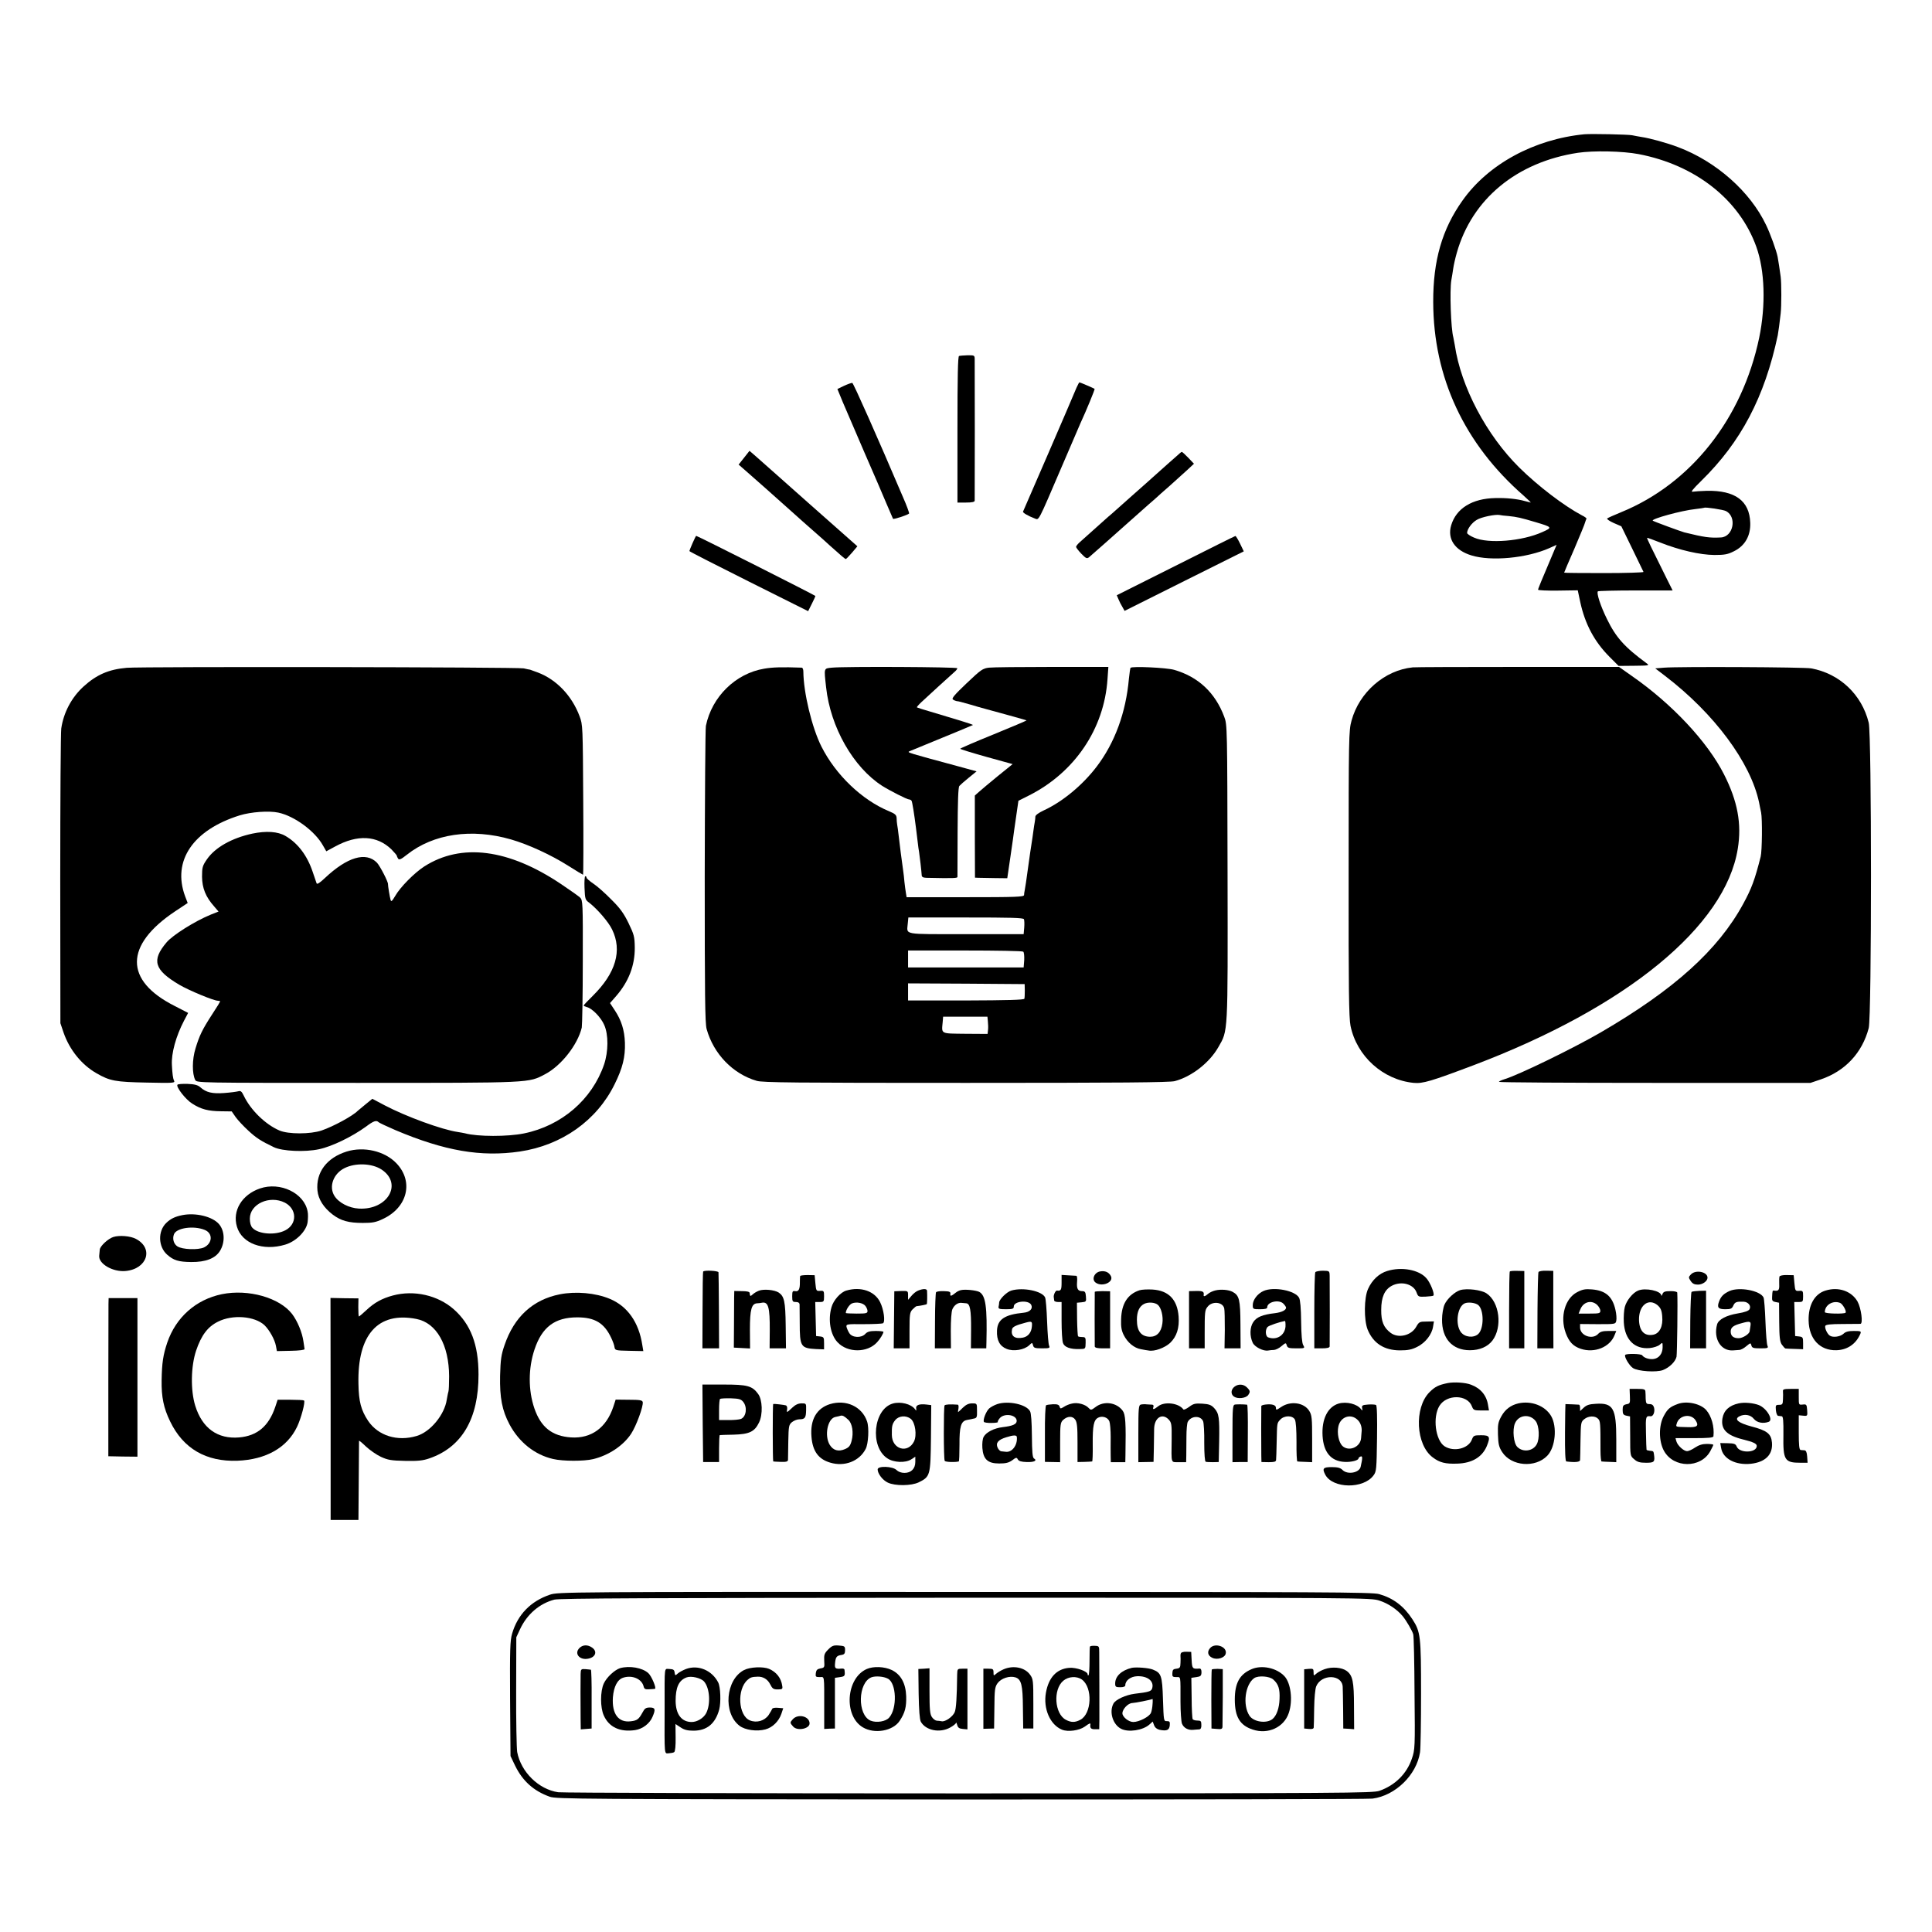 <?xml version="1.0" standalone="no"?>
<!DOCTYPE svg PUBLIC "-//W3C//DTD SVG 20010904//EN"
 "http://www.w3.org/TR/2001/REC-SVG-20010904/DTD/svg10.dtd">
<svg version="1.0" xmlns="http://www.w3.org/2000/svg"
 width="1334pt" height="1334pt" viewBox="0 0 1334 1334"
 preserveAspectRatio="xMidYMid meet">
<g transform="translate(0,1334) scale(0.1,-0.1)"
fill="#000000" stroke="none">
<path d="M10940 12413 c-347 -34 -664 -206 -842 -458 -141 -198 -203 -415
-202 -700 1 -521 215 -980 624 -1337 30 -27 52 -48 49 -48 -2 0 -20 5 -39 10
-53 15 -127 23 -205 21 -160 -3 -270 -71 -305 -188 -28 -94 25 -173 140 -208
136 -42 381 -19 537 50 l51 23 -30 -71 c-76 -179 -98 -232 -98 -239 0 -4 62
-7 137 -6 l137 2 17 -80 c33 -153 98 -275 203 -380 l62 -62 108 1 c100 1 107
2 87 16 -154 113 -213 179 -275 306 -45 91 -74 181 -63 192 4 3 121 6 261 6
l255 0 -38 76 c-113 227 -141 285 -138 287 1 2 42 -13 90 -32 134 -53 275 -85
374 -86 71 0 93 4 136 26 75 37 115 106 112 196 -5 152 -104 225 -301 221 -40
-1 -82 -4 -95 -6 -18 -4 -3 15 57 74 274 268 438 578 529 1006 4 22 13 86 20
150 6 51 6 209 0 255 -5 38 -17 117 -21 137 -8 41 -50 158 -79 218 -110 232
-345 440 -608 539 -76 29 -196 62 -252 70 -23 4 -52 9 -65 12 -30 6 -281 11
-330 7z m374 -137 c392 -75 696 -314 813 -640 59 -164 66 -404 20 -627 -117
-560 -471 -1008 -952 -1205 -49 -20 -94 -40 -98 -44 -4 -4 16 -18 45 -31 l53
-23 75 -154 c41 -84 76 -157 78 -161 1 -4 -121 -8 -273 -8 -151 0 -275 1 -275
3 0 2 32 77 71 166 38 90 72 171 74 182 3 10 7 21 9 24 3 3 -11 14 -32 24
-124 66 -301 201 -431 329 -227 224 -404 559 -446 846 -4 21 -8 45 -10 53 -17
60 -26 324 -14 395 4 22 10 58 13 80 3 22 14 72 25 110 105 371 414 626 836
690 107 16 309 12 419 -9z m604 -2465 c77 -41 50 -178 -36 -182 -78 -4 -113 1
-252 35 -25 7 -214 76 -218 81 -12 12 199 70 294 80 33 4 60 8 61 9 7 6 132
-13 151 -23z m-1503 -34 c60 -6 86 -12 190 -43 114 -34 116 -36 44 -68 -139
-63 -373 -82 -471 -38 -27 11 -48 26 -48 32 0 26 32 70 66 90 31 20 130 40
159 34 6 -2 33 -5 60 -7z"/>
<path d="M6622 10882 c-8 -2 -11 -136 -11 -508 l0 -504 59 0 c41 0 60 4 60 13
1 20 1 940 0 973 0 31 -1 31 -48 31 -27 -1 -54 -3 -60 -5z"/>
<path d="M5828 10676 l-46 -22 37 -90 c21 -49 88 -206 150 -349 63 -143 131
-303 153 -355 22 -52 42 -98 44 -102 4 -6 101 26 111 36 3 2 -17 57 -41 111
-179 420 -343 789 -351 791 -6 1 -31 -8 -57 -20z"/>
<path d="M7433 10663 c-32 -79 -365 -847 -369 -855 -5 -7 33 -30 81 -48 30
-11 19 -32 185 355 61 143 119 278 129 300 43 93 102 237 99 240 -5 4 -100 45
-105 45 -2 0 -11 -17 -20 -37z"/>
<path d="M5138 10180 l-38 -48 38 -33 c70 -61 211 -186 347 -308 22 -20 78
-70 125 -111 47 -41 101 -89 120 -107 73 -66 105 -93 110 -93 3 0 22 20 43 44
l37 44 -338 299 c-185 165 -353 313 -372 330 l-35 30 -37 -47z"/>
<path d="M8120 10187 c-20 -17 -71 -63 -115 -102 -43 -38 -86 -77 -95 -85 -9
-8 -52 -46 -96 -85 -43 -38 -92 -82 -109 -97 -16 -15 -41 -36 -54 -47 -24 -21
-157 -140 -198 -177 -13 -12 -23 -25 -23 -30 0 -5 16 -26 36 -47 31 -32 38
-36 53 -25 17 14 155 136 286 253 44 39 100 89 125 111 25 21 50 44 56 49 6 6
46 42 90 80 43 39 99 89 124 112 l44 41 -39 41 c-22 23 -42 41 -45 41 -3 0
-21 -15 -40 -33z"/>
<path d="M4782 9590 c-12 -28 -22 -52 -22 -55 0 -3 184 -97 410 -210 l410
-205 25 50 c14 27 25 52 25 55 0 4 -814 415 -823 415 -2 0 -13 -23 -25 -50z"/>
<path d="M8118 9434 l-407 -204 12 -28 c6 -15 18 -39 27 -53 l15 -27 412 206
411 205 -26 54 c-14 29 -29 53 -32 52 -3 0 -188 -92 -412 -205z"/>
<path d="M875 8729 c-124 -11 -208 -47 -299 -130 -82 -75 -137 -179 -153 -289
-4 -25 -7 -493 -7 -1040 l1 -995 22 -65 c41 -118 124 -222 228 -281 92 -53
131 -60 346 -64 185 -4 197 -3 189 13 -8 15 -12 49 -15 107 -5 82 28 200 83
306 l29 55 -93 48 c-349 176 -347 420 4 654 l86 57 -18 47 c-90 244 54 457
377 558 78 24 202 33 267 19 112 -24 253 -128 308 -227 l23 -40 61 33 c154 84
289 77 389 -20 20 -21 37 -40 37 -44 0 -3 4 -12 9 -20 7 -10 20 -5 60 27 184
146 448 184 719 106 121 -35 277 -107 394 -181 55 -35 102 -63 104 -63 2 0 3
233 1 518 -3 506 -3 518 -25 576 -53 142 -159 253 -287 302 -27 10 -52 19 -55
20 -3 0 -23 4 -44 9 -46 9 -2625 13 -2741 4z"/>
<path d="M5277 8723 c-198 -33 -362 -194 -403 -395 -4 -18 -7 -485 -8 -1038 0
-825 2 -1014 13 -1055 48 -172 181 -310 346 -358 43 -12 250 -14 1445 -14
1071 0 1405 3 1441 12 117 31 240 127 301 234 68 119 66 75 64 1206 -2 1007
-2 1021 -23 1076 -62 166 -179 276 -346 324 -52 15 -289 26 -301 14 -2 -2 -7
-35 -11 -74 -21 -237 -98 -445 -224 -610 -97 -127 -236 -242 -365 -301 -34
-16 -56 -32 -57 -42 0 -9 -2 -26 -4 -37 -2 -11 -7 -40 -10 -65 -3 -25 -8 -56
-10 -70 -4 -21 -14 -91 -41 -285 -4 -22 -8 -47 -9 -55 -2 -8 -4 -22 -4 -30 -1
-13 -53 -15 -406 -15 l-405 0 -5 30 c-3 16 -7 50 -10 75 -2 25 -6 61 -9 80 -9
62 -25 186 -31 241 -3 30 -8 63 -10 74 -2 11 -4 32 -4 46 -1 22 -10 30 -53 48
-186 77 -367 250 -466 446 -66 131 -124 373 -125 518 0 15 -5 27 -11 27 -136
5 -202 3 -259 -7z m1793 -1730 c3 -7 4 -33 2 -58 l-4 -45 -398 0 c-446 0 -408
-7 -402 74 l4 41 396 0 c309 0 398 -2 402 -12z m-5 -224 c6 -4 8 -30 7 -58
l-4 -51 -399 0 -399 0 0 58 0 59 393 0 c215 0 397 -3 402 -8z m11 -269 c0 -25
-1 -50 -3 -56 -3 -8 -119 -11 -404 -12 l-399 0 0 59 0 59 403 -2 402 -3 1 -45z
m-255 -212 c2 -18 3 -45 1 -60 l-3 -27 -154 1 c-173 2 -164 -3 -156 81 l3 37
153 0 153 0 3 -32z"/>
<path d="M5745 8730 c-58 -6 -56 1 -41 -135 30 -277 188 -553 387 -681 56 -35
172 -94 186 -94 6 0 14 -4 17 -9 5 -8 18 -88 31 -191 2 -19 7 -60 11 -90 3
-30 8 -63 10 -73 4 -24 17 -137 18 -159 0 -13 9 -18 31 -19 187 -4 215 -3 216
6 0 6 1 146 1 312 1 207 4 307 12 316 6 7 35 33 65 57 l54 44 -124 34 c-202
54 -261 71 -309 85 -44 14 -44 15 -20 24 327 134 425 175 428 177 1 2 -44 17
-100 34 -57 17 -143 43 -193 58 -49 14 -92 28 -94 30 -2 2 12 18 31 36 40 38
202 185 229 209 11 9 19 20 19 25 0 9 -776 13 -865 4z"/>
<path d="M6829 8730 c-43 -5 -55 -13 -155 -108 -85 -81 -105 -105 -94 -112 8
-6 20 -10 25 -11 14 -1 32 -6 95 -24 30 -9 78 -23 105 -30 137 -37 280 -77
283 -79 1 -2 -101 -45 -228 -97 -126 -51 -230 -96 -230 -99 0 -3 81 -28 181
-56 l181 -50 -104 -84 c-57 -47 -115 -95 -130 -109 l-27 -24 0 -283 1 -284 24
-1 c13 0 63 -1 112 -2 l87 -1 22 150 c12 82 24 165 26 184 3 19 10 72 17 118
l12 83 72 36 c316 159 520 460 543 803 l6 85 -389 0 c-214 0 -410 -2 -435 -5z"/>
<path d="M9755 8732 c-194 -19 -370 -172 -423 -368 -19 -68 -20 -111 -20
-1055 -1 -804 2 -996 13 -1052 43 -210 224 -373 436 -394 63 -6 120 11 414
122 1056 400 1738 959 1824 1495 28 171 -1 328 -95 513 -114 225 -359 487
-637 680 l-88 62 -697 0 c-383 0 -710 -1 -727 -3z"/>
<path d="M11492 8730 l-63 -5 68 -52 c339 -259 591 -598 649 -874 2 -13 9 -44
14 -69 9 -44 7 -266 -3 -305 -41 -162 -63 -220 -120 -325 -174 -320 -478 -594
-987 -890 -192 -111 -564 -292 -660 -321 -22 -7 -40 -15 -40 -19 0 -4 484 -7
1076 -7 l1075 0 71 24 c168 57 286 183 331 354 21 80 21 2026 0 2109 -48 195
-201 339 -397 375 -44 9 -918 13 -1014 5z"/>
<path d="M1742 7584 c-143 -31 -257 -96 -313 -177 -31 -45 -34 -56 -34 -121 1
-78 25 -139 84 -205 l30 -35 -53 -21 c-110 -45 -263 -141 -306 -192 -105 -124
-85 -190 87 -292 68 -40 239 -111 268 -111 8 0 15 -2 15 -5 0 -2 -24 -42 -54
-87 -70 -108 -89 -148 -116 -237 -24 -77 -24 -175 -2 -218 11 -20 16 -20 1119
-20 1215 0 1180 -1 1297 60 112 59 225 204 253 322 3 17 7 221 7 454 1 412 0
425 -19 444 -11 10 -69 51 -130 92 -363 244 -690 286 -946 122 -68 -44 -166
-143 -200 -203 -22 -37 -28 -42 -32 -28 -6 21 -19 101 -18 109 2 15 -54 124
-76 148 -76 78 -205 40 -360 -106 -36 -34 -54 -45 -57 -36 -3 8 -15 43 -27 79
-38 113 -102 198 -188 248 -53 31 -133 36 -229 16z"/>
<path d="M4036 7209 c3 -75 5 -82 31 -101 56 -43 134 -133 159 -185 72 -146
26 -302 -133 -459 -35 -34 -63 -64 -63 -67 0 -3 11 -7 23 -11 36 -9 96 -70
119 -123 30 -67 29 -184 -1 -273 -83 -242 -293 -423 -553 -476 -112 -23 -321
-23 -408 1 -8 2 -31 6 -50 9 -109 16 -355 106 -502 183 l-87 46 -48 -39 c-26
-21 -50 -41 -53 -44 -34 -35 -166 -107 -250 -136 -78 -26 -229 -26 -290 0 -98
42 -200 142 -247 241 -14 29 -21 35 -38 30 -11 -3 -55 -9 -97 -12 -83 -6 -125
4 -165 40 -17 15 -39 21 -88 23 -36 1 -67 -1 -70 -6 -10 -16 57 -102 102 -130
61 -39 109 -52 200 -53 l73 -1 27 -39 c15 -21 55 -64 89 -95 53 -49 85 -70
175 -113 58 -28 216 -35 312 -14 90 19 229 87 324 156 53 40 72 46 88 30 6 -5
57 -29 115 -54 340 -144 591 -187 859 -148 290 43 532 214 655 465 55 111 74
187 71 286 -3 88 -25 156 -70 224 l-33 50 42 48 c87 100 130 212 129 335 -1
76 -5 90 -43 169 -33 68 -59 104 -119 163 -42 43 -97 92 -123 109 -27 18 -48
37 -48 42 0 6 -4 10 -9 10 -4 0 -7 -36 -5 -81z"/>
<path d="M2394 5389 c-138 -43 -214 -144 -202 -270 6 -60 43 -118 106 -166 56
-42 109 -57 207 -57 66 0 90 4 138 27 171 79 215 259 94 385 -80 84 -224 118
-343 81z m240 -124 c149 -98 43 -281 -156 -270 -69 4 -139 40 -169 88 -40 64
-7 154 71 192 75 37 188 33 254 -10z"/>
<path d="M1795 5134 c-125 -43 -192 -154 -159 -264 34 -116 180 -170 333 -124
75 22 146 93 155 155 3 24 4 58 0 74 -23 127 -189 207 -329 159z m172 -98 c84
-44 86 -148 3 -191 -69 -36 -187 -27 -227 17 -12 13 -18 36 -18 63 0 102 136
164 242 111z"/>
<path d="M1260 4950 c-51 -10 -82 -25 -112 -54 -59 -57 -56 -164 6 -219 45
-40 80 -50 166 -51 100 -1 167 25 199 77 36 59 33 138 -7 185 -45 52 -160 80
-252 62z m153 -102 c58 -23 55 -92 -4 -121 -41 -19 -150 -15 -184 7 -25 16
-36 52 -24 83 16 45 136 62 212 31z"/>
<path d="M783 4799 c-36 -11 -92 -63 -94 -87 -1 -9 -3 -28 -4 -42 -6 -56 94
-114 182 -106 150 14 196 157 71 222 -38 20 -113 26 -155 13z"/>
<path d="M9578 4564 c-56 -17 -104 -62 -132 -124 -28 -61 -29 -214 -3 -280 39
-95 113 -143 222 -144 56 0 82 5 120 24 57 28 102 86 110 140 l6 36 -51 -1
c-48 0 -52 -2 -72 -37 -34 -60 -123 -81 -176 -41 -48 36 -66 79 -65 159 0 87
23 139 73 166 66 35 150 12 171 -46 11 -30 13 -31 62 -29 27 2 52 4 54 7 11
10 -21 90 -48 120 -51 59 -172 81 -271 50z"/>
<path d="M4855 4560 c-2 -3 -4 -124 -4 -268 l-1 -262 58 0 57 0 -1 258 c-1
141 -2 262 -3 267 -1 11 -99 16 -106 5z"/>
<path d="M7595 4561 c-40 -8 -59 -56 -30 -77 45 -33 128 3 105 46 -15 27 -40
37 -75 31z"/>
<path d="M9082 4556 c-4 -6 -7 -127 -7 -268 l0 -258 52 0 c35 0 53 4 54 13 1
14 1 436 0 487 -1 35 -1 35 -47 36 -25 0 -48 -5 -52 -10z"/>
<path d="M10425 4561 c-3 -2 -5 -123 -5 -268 l0 -263 53 0 52 0 0 267 0 267
-48 1 c-26 1 -50 -1 -52 -4z"/>
<path d="M10623 4557 c-3 -5 -6 -126 -7 -268 l-1 -259 55 0 56 0 -1 267 0 268
-48 1 c-26 1 -50 -3 -54 -9z"/>
<path d="M11675 4540 c-17 -18 -17 -21 -1 -45 12 -18 25 -25 50 -25 32 0 66
24 66 48 0 41 -83 57 -115 22z"/>
<path d="M5525 4530 c-1 -3 -2 -21 -2 -40 1 -51 -8 -70 -33 -65 -17 3 -20 -1
-20 -36 0 -35 3 -39 25 -39 17 0 25 -6 26 -17 0 -10 1 -67 1 -127 0 -165 7
-175 113 -181 l55 -2 0 43 c0 39 -2 43 -27 46 l-28 3 -3 118 -3 117 31 0 c28
0 30 2 30 40 0 36 -2 39 -27 37 -27 -2 -28 0 -33 53 l-5 55 -48 1 c-27 0 -50
-3 -52 -6z"/>
<path d="M7330 4483 c0 -50 -5 -58 -32 -54 -10 1 -25 -31 -22 -46 1 -7 2 -17
3 -23 0 -5 12 -10 26 -10 l25 0 0 -129 c0 -71 4 -141 10 -155 10 -28 51 -43
115 -41 40 1 40 1 41 42 1 36 -1 41 -23 41 -13 0 -26 2 -29 5 -3 3 -6 56 -7
119 l-1 113 32 3 c32 3 33 5 30 40 -2 31 -7 37 -26 37 -30 0 -39 17 -35 65 2
22 0 40 -5 41 -4 0 -28 2 -54 3 l-48 3 0 -54z"/>
<path d="M12287 4526 c-2 -6 -3 -30 -2 -53 2 -42 -5 -49 -37 -44 -9 1 -10 -2
-12 -44 -2 -25 3 -31 23 -35 l25 -5 1 -131 c1 -106 4 -137 18 -158 10 -14 21
-26 25 -27 4 -1 33 -2 65 -3 l57 -2 0 42 c0 39 -2 43 -27 46 l-28 3 -3 118 -3
117 31 0 c28 0 30 2 30 40 0 36 -2 39 -27 37 -27 -2 -28 0 -33 53 l-5 55 -47
1 c-27 1 -49 -4 -51 -10z"/>
<path d="M5240 4428 c-13 -5 -33 -16 -42 -25 -18 -16 -19 -15 -22 10 -1 8 -19
12 -53 12 l-53 1 -1 -46 c0 -25 -1 -112 -1 -195 l-1 -150 56 -3 56 -3 -1 131
c0 138 11 179 50 181 9 0 24 2 33 4 44 8 55 -31 54 -192 l-1 -123 57 0 56 0
-2 158 c-2 166 -10 201 -48 227 -29 19 -103 26 -137 13z"/>
<path d="M5844 4429 c-40 -11 -90 -67 -103 -116 -25 -88 -7 -189 42 -241 69
-74 206 -74 273 0 21 22 44 61 44 72 0 3 -24 6 -53 6 -41 0 -58 -5 -72 -20
-27 -30 -90 -27 -110 4 -9 13 -17 33 -20 44 -3 19 1 20 119 19 67 0 127 3 133
6 17 11 5 96 -20 146 -38 77 -134 109 -233 80z m132 -107 c7 -9 14 -25 14 -34
0 -16 -10 -18 -75 -18 -41 0 -75 2 -75 4 0 21 24 58 42 66 31 13 78 4 94 -18z"/>
<path d="M6340 4429 c-14 -5 -35 -22 -47 -37 l-23 -27 0 31 c0 31 -1 31 -47
30 l-48 -2 -2 -197 -2 -197 54 0 55 0 0 123 c0 110 2 126 20 145 12 12 24 22
28 23 29 3 67 11 71 14 3 4 4 58 2 93 -1 14 -26 15 -61 1z"/>
<path d="M6635 4432 c-11 -2 -27 -10 -35 -17 -31 -25 -41 -28 -38 -9 2 14 -5
18 -45 19 -26 1 -50 -2 -54 -8 -3 -6 -7 -95 -7 -199 l-1 -188 56 0 55 0 -1
121 c0 73 4 132 11 149 13 29 38 47 64 44 8 -1 22 -2 32 -3 26 -2 34 -47 33
-183 l-1 -128 53 0 53 0 1 38 c6 249 -5 328 -50 352 -22 11 -97 19 -126 12z"/>
<path d="M6983 4429 c-31 -9 -82 -59 -84 -82 0 -7 -2 -20 -4 -29 -3 -15 5 -18
51 -18 46 0 54 3 54 19 0 37 101 47 120 12 14 -27 -9 -51 -52 -55 -131 -13
-181 -46 -184 -124 -3 -66 19 -107 67 -126 47 -19 121 -7 155 25 21 20 21 20
27 0 4 -18 13 -21 62 -21 51 0 56 2 49 18 -5 9 -11 85 -14 167 -3 83 -9 158
-14 167 -21 44 -152 71 -233 47z m142 -247 c-3 -42 -26 -71 -62 -78 -57 -11
-85 11 -75 58 3 16 27 28 92 45 44 12 48 10 45 -25z"/>
<path d="M7868 4431 c-82 -27 -124 -92 -127 -200 -2 -53 3 -79 18 -109 26 -52
72 -90 119 -98 20 -4 44 -8 53 -9 40 -8 111 18 149 53 45 44 64 102 58 182 -9
117 -69 179 -180 186 -35 2 -75 0 -90 -5z m126 -100 c24 -20 39 -80 32 -129
-8 -60 -38 -92 -85 -92 -62 1 -91 39 -91 117 0 57 17 93 50 110 28 14 73 11
94 -6z"/>
<path d="M8392 4430 c-18 -4 -41 -15 -51 -24 -19 -17 -32 -21 -30 -8 4 23 -5
29 -51 28 l-50 -1 0 -197 0 -198 54 0 54 0 0 98 c0 154 1 166 20 189 31 41
105 34 115 -11 3 -11 4 -78 4 -149 l-2 -127 55 0 56 0 -1 164 c-1 173 -8 201
-54 226 -28 15 -81 19 -119 10z"/>
<path d="M8724 4426 c-41 -18 -74 -62 -74 -97 0 -28 2 -29 50 -29 36 0 50 4
50 14 0 37 81 55 111 25 10 -10 19 -23 19 -28 0 -17 -29 -32 -76 -38 -87 -10
-127 -27 -150 -61 -25 -36 -26 -98 -4 -144 14 -29 74 -59 106 -53 10 2 29 4
41 4 12 1 35 12 51 26 30 25 31 25 37 5 5 -17 15 -20 66 -20 59 0 60 0 47 23
-8 14 -13 70 -14 163 -1 88 -6 149 -14 163 -26 50 -175 79 -246 47z m152 -246
c-5 -61 -62 -96 -120 -74 -20 8 -21 57 -2 73 12 10 81 33 118 40 3 0 5 -17 4
-39z"/>
<path d="M10082 4432 c-38 -12 -91 -61 -108 -100 -9 -20 -17 -66 -17 -102 -2
-132 71 -213 192 -213 68 0 123 24 156 67 70 93 49 265 -40 325 -36 25 -137
37 -183 23z m125 -103 c40 -34 40 -162 0 -200 -32 -29 -93 -23 -120 13 -41 55
-24 177 27 199 25 10 73 4 93 -12z"/>
<path d="M10890 4418 c-84 -43 -120 -171 -79 -282 23 -62 51 -91 103 -109 96
-32 203 11 235 96 l11 27 -54 0 c-40 0 -57 -5 -71 -20 -39 -43 -125 -13 -125
44 l0 24 122 -1 c122 0 123 0 128 24 3 13 1 47 -6 76 -21 92 -68 132 -162 140
-46 4 -66 0 -102 -19z m138 -88 c12 -12 22 -30 22 -40 0 -18 -7 -20 -75 -20
l-75 0 11 27 c20 54 77 70 117 33z"/>
<path d="M11311 4429 c-37 -15 -80 -68 -92 -113 -6 -22 -9 -70 -7 -107 7 -120
75 -187 180 -177 27 3 57 13 68 23 20 18 20 17 20 -17 0 -45 -26 -78 -65 -82
-30 -3 -65 9 -76 26 -7 11 -107 13 -117 3 -10 -10 27 -74 53 -91 35 -23 163
-31 207 -14 46 18 86 58 94 92 4 23 9 387 5 443 -1 6 -22 11 -48 10 -36 0 -48
-4 -54 -20 -4 -11 -8 -15 -8 -10 -2 32 -110 55 -160 34z m135 -102 c20 -18 28
-35 31 -74 7 -70 -17 -120 -62 -129 -60 -11 -95 24 -98 100 -3 102 65 157 129
103z"/>
<path d="M11942 4426 c-41 -19 -59 -37 -72 -72 -16 -42 -6 -54 43 -54 37 0 46
4 55 25 11 25 23 29 72 27 32 -2 53 -29 40 -52 -6 -11 -32 -21 -82 -29 -78
-13 -133 -42 -142 -76 -27 -99 27 -186 112 -179 12 1 31 2 41 3 11 0 33 12 49
26 29 24 30 24 35 5 4 -17 14 -20 62 -20 51 0 56 2 49 18 -5 9 -11 85 -14 167
-3 83 -9 157 -13 166 -23 48 -167 75 -235 45z m144 -244 c-2 -15 -5 -30 -5
-34 -2 -19 -48 -48 -76 -48 -36 0 -55 15 -55 46 0 29 19 43 77 58 57 16 65 13
59 -22z"/>
<path d="M12605 4429 c-76 -23 -119 -100 -117 -207 3 -128 78 -208 192 -205
70 2 127 37 159 100 16 32 15 33 -39 33 -37 0 -57 -5 -72 -20 -22 -20 -73 -27
-94 -12 -17 11 -36 52 -31 67 4 9 35 13 119 13 62 0 118 1 124 1 19 2 5 108
-20 154 -41 72 -131 104 -221 76z m100 -85 c18 -7 47 -58 38 -68 -10 -10 -143
-7 -143 4 0 49 55 83 105 64z"/>
<path d="M7559 4420 c-1 -7 -1 -362 0 -377 1 -9 19 -13 54 -13 l52 0 0 197 0
197 -53 1 c-28 0 -52 -2 -53 -5z"/>
<path d="M11680 4420 c-4 -3 -8 -92 -9 -197 l-1 -193 55 0 55 0 0 199 0 199
-46 -1 c-25 -1 -49 -4 -54 -7z"/>
<path d="M1532 4404 c-179 -37 -317 -159 -377 -334 -29 -86 -37 -141 -39 -260
-2 -116 14 -193 59 -285 90 -187 248 -279 465 -271 197 8 342 90 411 234 28
58 59 175 48 182 -4 3 -47 5 -95 5 l-87 0 -17 -51 c-45 -132 -124 -198 -248
-209 -150 -13 -256 64 -304 219 -33 107 -30 272 6 380 36 106 80 165 151 200
100 51 253 39 321 -24 34 -33 71 -99 79 -142 l7 -37 96 2 c58 1 96 6 95 12 -1
6 -4 30 -8 54 -9 62 -41 139 -78 188 -87 113 -302 174 -485 137z"/>
<path d="M3865 4403 c-186 -37 -315 -156 -381 -350 -23 -66 -28 -99 -31 -213
-3 -151 14 -239 65 -335 67 -125 175 -210 301 -239 68 -16 213 -16 276 -1 108
26 208 93 262 174 36 54 86 191 81 220 -3 13 -20 16 -95 16 l-92 1 -16 -49
c-48 -145 -152 -221 -292 -212 -131 9 -208 70 -253 200 -43 125 -43 277 1 408
52 155 141 221 295 221 121 0 186 -39 234 -141 11 -23 22 -52 23 -65 4 -22 8
-23 101 -25 l98 -2 -7 42 c-24 157 -102 268 -225 319 -98 41 -234 53 -345 31z"/>
<path d="M2713 4395 c-75 -20 -129 -50 -183 -101 -26 -24 -49 -44 -52 -44 -2
0 -4 28 -4 63 l1 62 -96 1 -97 2 1 -767 0 -766 96 0 96 0 2 270 c1 149 2 273
2 276 1 4 22 -14 48 -39 27 -25 73 -57 103 -71 48 -22 70 -26 167 -28 88 -2
124 2 167 17 225 77 341 274 340 580 0 206 -54 346 -170 449 -111 98 -275 135
-421 96z m162 -162 c139 -27 225 -179 226 -396 0 -51 -2 -99 -5 -107 -3 -8 -7
-32 -11 -53 -15 -105 -113 -224 -208 -252 -134 -40 -266 2 -335 104 -49 74
-65 133 -67 256 -8 340 135 500 400 448z"/>
<path d="M749 4336 c0 -23 0 -268 -1 -546 l0 -505 100 -2 101 -1 0 547 0 548
-100 0 -99 0 -1 -41z"/>
<path d="M9995 3790 c-63 -13 -87 -25 -125 -63 -107 -108 -94 -364 23 -450 47
-36 88 -46 169 -43 102 3 172 45 204 121 26 64 21 75 -39 75 -49 0 -53 -2 -64
-30 -24 -63 -125 -87 -189 -46 -63 42 -83 201 -35 279 50 81 193 79 224 -3 10
-26 15 -29 64 -29 l54 0 -6 35 c-10 69 -51 118 -118 143 -38 15 -117 20 -162
11z"/>
<path d="M4852 3513 l3 -268 55 0 55 0 0 93 c0 50 2 92 5 93 3 1 46 2 95 3
109 3 145 20 176 84 27 55 24 158 -7 198 -40 55 -75 64 -236 64 l-148 0 2
-267z m280 147 c29 -36 21 -101 -15 -117 -12 -5 -51 -9 -87 -8 l-65 0 0 70 c0
39 3 73 7 76 5 3 39 5 75 4 56 -2 70 -6 85 -25z"/>
<path d="M8525 3766 c-26 -19 -29 -52 -5 -69 26 -18 81 -12 98 10 16 23 15 30
-8 53 -23 23 -58 26 -85 6z"/>
<path d="M11254 3699 c2 -47 1 -51 -24 -55 -22 -5 -26 -11 -26 -39 0 -29 5
-35 26 -40 l25 -5 1 -137 c0 -135 0 -136 28 -159 21 -19 39 -24 82 -24 57 0
62 6 54 60 -3 20 -4 21 -29 23 -11 1 -22 4 -22 7 -1 3 -3 56 -4 118 -3 112 -1
117 32 113 18 -2 31 30 24 59 -5 18 -14 25 -31 25 -22 0 -25 5 -27 35 0 19 -1
43 -2 53 -1 14 -11 17 -55 17 l-54 0 2 -51z"/>
<path d="M12311 3733 c1 -10 1 -35 0 -55 -1 -34 -4 -38 -27 -38 -23 0 -25 -3
-22 -37 2 -21 9 -39 16 -39 7 -1 18 -2 25 -3 9 -1 12 -33 11 -128 -3 -176 8
-193 119 -193 l48 0 -3 43 c-2 29 -8 42 -18 43 -8 1 -21 2 -27 2 -10 2 -13 33
-13 121 l0 119 31 -3 c29 -3 30 -2 27 39 -3 38 -5 41 -30 38 -28 -3 -28 -3
-28 52 l0 56 -56 0 c-47 0 -55 -3 -53 -17z"/>
<path d="M5731 3645 c-93 -29 -138 -108 -128 -226 8 -99 48 -154 129 -178 99
-30 201 9 245 94 19 35 25 147 10 190 -34 102 -144 154 -256 120z m126 -108
c28 -25 38 -90 23 -146 -9 -34 -18 -45 -46 -57 -45 -19 -81 -9 -105 30 -38 63
-15 180 38 192 15 3 33 7 38 9 13 3 25 -3 52 -28z"/>
<path d="M6165 3649 c-134 -38 -161 -296 -39 -378 44 -30 126 -34 167 -7 l27
18 0 -36 c0 -47 -29 -76 -75 -76 -22 0 -43 8 -55 20 -26 26 -130 30 -130 4 0
-29 34 -74 70 -91 50 -24 163 -23 214 2 79 39 81 47 84 305 l2 228 -33 4 c-50
6 -75 -4 -71 -27 2 -18 1 -18 -9 -4 -27 35 -99 53 -152 38z m124 -106 c31 -26
43 -113 22 -156 -43 -86 -152 -54 -153 45 -1 61 2 75 23 102 25 31 75 35 108
9z"/>
<path d="M6886 3645 c-21 -7 -46 -21 -56 -30 -21 -19 -45 -80 -36 -93 2 -4 26
-8 53 -7 26 0 46 3 43 7 -3 3 4 15 14 27 33 36 116 22 116 -20 0 -23 -28 -35
-96 -43 -60 -7 -115 -35 -132 -67 -8 -14 -11 -46 -9 -77 6 -78 37 -107 116
-107 46 0 66 5 90 22 27 21 31 21 39 6 7 -12 25 -17 61 -18 52 -2 75 10 50 25
-10 7 -13 45 -14 157 -1 93 -5 156 -13 169 -26 48 -151 74 -226 49z m135 -227
c6 -57 -34 -109 -78 -102 -7 1 -20 2 -28 3 -9 0 -21 12 -27 26 -14 32 4 54 60
71 50 16 72 16 73 2z"/>
<path d="M7403 3649 c-18 -3 -44 -14 -57 -23 -23 -14 -25 -14 -30 2 -4 13 -16
17 -45 16 -22 -1 -43 -4 -48 -7 -5 -3 -9 -92 -8 -198 l0 -193 53 -1 52 -1 0
137 c0 124 2 137 21 155 30 27 65 28 83 2 13 -18 16 -51 16 -158 l0 -135 48 1
c26 1 50 2 53 3 3 0 5 54 4 119 -1 128 7 167 37 183 28 15 67 3 78 -25 5 -13
9 -62 9 -108 -1 -45 0 -103 0 -129 l1 -45 50 0 50 0 1 51 c4 222 0 279 -19
304 -42 58 -130 70 -187 26 -31 -23 -33 -23 -49 -6 -22 24 -75 39 -113 30z"/>
<path d="M9244 3649 c-76 -22 -119 -107 -112 -224 7 -113 58 -174 151 -179 44
-3 97 10 97 24 0 4 6 10 14 13 15 6 15 -9 1 -71 -10 -42 -91 -56 -125 -22 -15
15 -33 20 -75 20 -59 0 -67 -9 -44 -53 52 -96 264 -99 333 -4 20 26 21 45 24
254 2 143 0 228 -7 232 -5 3 -30 5 -55 3 -39 -3 -44 -6 -41 -25 4 -19 3 -20
-8 -6 -27 35 -99 53 -153 38z m131 -114 c21 -20 31 -54 26 -87 0 -4 -2 -21 -3
-38 -5 -63 -86 -96 -130 -53 -24 25 -37 85 -27 133 14 68 87 93 134 45z"/>
<path d="M10484 3650 c-52 -12 -92 -42 -118 -90 -22 -40 -25 -57 -23 -125 2
-67 7 -87 29 -121 63 -98 229 -112 312 -25 56 58 69 200 26 274 -42 71 -137
107 -226 87z m120 -123 c24 -32 28 -121 7 -159 -25 -48 -95 -58 -134 -19 -26
25 -35 118 -17 162 25 61 104 69 144 16z"/>
<path d="M11585 3646 c-54 -20 -71 -34 -97 -83 -36 -66 -35 -176 2 -242 67
-119 252 -120 318 -3 12 22 22 42 22 46 0 3 -20 6 -45 6 -31 0 -55 -8 -81 -25
-20 -14 -45 -25 -55 -25 -23 0 -66 39 -74 68 l-6 22 130 0 c97 0 131 3 132 13
7 66 -13 138 -50 181 -39 44 -134 65 -196 42z m122 -112 c26 -40 12 -51 -58
-48 -82 2 -78 1 -72 23 15 59 97 74 130 25z"/>
<path d="M12005 3650 c-65 -14 -103 -49 -112 -104 -12 -75 29 -117 142 -145
72 -18 95 -29 95 -45 0 -49 -121 -52 -139 -3 -7 17 -17 21 -60 22 l-53 1 6
-34 c12 -74 99 -120 205 -109 100 11 153 63 146 146 -5 61 -34 84 -143 112
-89 24 -120 49 -83 69 36 19 78 12 101 -17 21 -26 64 -35 103 -20 33 13 -14
93 -68 115 -38 15 -101 21 -140 12z"/>
<path d="M5339 3646 c-5 -3 -4 -396 0 -397 3 -1 27 -2 54 -3 36 -1 47 2 48 14
0 8 1 66 2 128 2 106 4 115 26 133 13 10 35 19 50 19 39 0 46 10 47 63 1 47 1
47 -31 47 -23 0 -43 -9 -65 -30 -38 -36 -40 -36 -35 -10 2 12 -2 23 -8 26 -11
4 -84 12 -88 10z"/>
<path d="M6522 3636 c-7 -13 -7 -370 1 -383 5 -8 69 -11 97 -4 3 0 5 52 5 114
-1 125 10 164 50 172 14 3 36 7 49 10 21 4 23 10 22 55 0 50 0 50 -34 50 -24
0 -42 -9 -64 -30 -16 -16 -31 -30 -32 -30 -2 0 -1 11 2 25 2 14 0 25 -4 26
-53 4 -87 2 -92 -5z"/>
<path d="M7878 3642 c-16 -3 -18 -21 -18 -201 l0 -197 53 1 52 1 2 89 c1 50 2
111 2 138 1 78 56 113 101 65 19 -21 21 -34 20 -133 -2 -178 -7 -160 50 -161
l50 0 1 45 c0 25 1 84 1 131 0 46 4 92 9 102 23 43 88 46 106 5 5 -12 9 -79 8
-149 0 -79 4 -129 10 -131 5 -2 28 -3 50 -3 l40 1 3 140 c3 166 -1 196 -34
232 -20 22 -36 28 -82 31 -49 3 -62 0 -91 -22 -19 -14 -37 -22 -40 -18 -31 44
-130 57 -174 22 -30 -24 -41 -25 -33 -5 3 8 0 15 -7 16 -7 0 -23 1 -37 2 -14
2 -33 1 -42 -1z"/>
<path d="M8527 3642 c-15 -3 -17 -24 -17 -201 l0 -197 53 1 52 0 1 198 c1 108
-1 197 -5 198 -26 3 -70 3 -84 1z"/>
<path d="M8738 3642 c-16 -2 -28 -6 -29 -10 -1 -10 -1 -287 0 -342 l1 -45 50
-1 c38 0 50 3 51 15 1 9 3 63 4 121 3 139 2 133 25 158 28 30 85 30 101 0 7
-14 11 -70 11 -155 -1 -73 2 -134 6 -134 4 -1 28 -2 55 -3 l47 -2 0 160 c0
143 -2 165 -20 194 -36 58 -129 71 -194 27 -33 -22 -36 -23 -36 -6 0 20 -26
28 -72 23z"/>
<path d="M10809 3645 c-1 0 -2 -89 -3 -197 -1 -129 2 -198 9 -199 62 -8 95 -4
95 10 1 9 2 72 3 139 2 117 3 125 26 143 28 23 74 25 95 3 16 -15 17 -28 17
-221 0 -40 4 -74 7 -74 4 -1 28 -2 55 -3 l47 -2 0 156 c0 217 -21 255 -142
247 -44 -2 -64 -9 -83 -27 l-25 -23 0 21 c0 12 -3 22 -7 23 -6 1 -84 4 -94 4z"/>
<path d="M3797 2329 c-133 -45 -223 -138 -261 -269 -14 -47 -16 -110 -14 -450
l3 -395 31 -65 c52 -107 128 -176 240 -216 46 -16 198 -17 2839 -19 1535 0
2813 2 2842 6 158 21 304 163 328 320 4 24 7 207 7 406 0 396 -3 425 -60 513
-59 90 -131 145 -229 173 -45 14 -389 15 -2860 15 -2766 1 -2809 0 -2866 -19z
m5728 -41 c60 -19 122 -61 160 -107 25 -30 65 -99 73 -125 4 -12 8 -195 9
-408 4 -372 3 -389 -18 -450 -35 -105 -116 -185 -224 -223 -47 -16 -216 -17
-2836 -18 -1532 0 -2808 4 -2835 8 -135 20 -257 140 -283 278 -4 26 -8 214 -7
419 l1 373 26 56 c48 103 134 177 237 204 37 9 646 12 2842 13 2764 0 2796 0
2855 -20z"/>
<path d="M4001 1961 c-38 -38 0 -85 59 -74 52 9 67 50 28 77 -30 21 -64 20
-87 -3z"/>
<path d="M5719 1951 c-27 -27 -30 -37 -28 -78 3 -46 2 -48 -26 -53 -22 -4 -29
-11 -32 -32 -3 -25 -1 -28 27 -28 34 0 31 23 31 -221 l0 -137 37 2 37 1 0 175
0 175 35 5 c34 5 36 8 31 51 0 5 -9 9 -18 8 -46 -4 -51 0 -47 38 4 42 11 51
44 56 20 3 25 10 25 33 0 27 -3 29 -43 32 -36 3 -47 -1 -73 -27z"/>
<path d="M7526 1971 c-2 -3 -3 -48 -3 -99 0 -51 -3 -95 -7 -99 -3 -3 -6 -1 -6
6 0 21 -79 49 -127 45 -87 -7 -142 -66 -161 -171 -20 -111 29 -223 111 -256
41 -17 119 -6 157 21 31 23 41 27 39 15 -4 -25 4 -33 31 -33 l30 0 1 68 c0 72
0 389 -1 462 0 43 -1 45 -30 46 -17 1 -32 -1 -34 -5z m-57 -227 c77 -54 70
-238 -10 -279 -36 -19 -63 -19 -99 0 -79 41 -90 210 -18 270 35 30 92 33 127
9z"/>
<path d="M8356 1961 c-23 -26 -17 -53 15 -68 34 -16 85 0 92 28 13 48 -72 79
-107 40z"/>
<path d="M8154 1925 c-3 -7 -4 -16 -3 -21 1 -5 1 -26 0 -46 -1 -32 -4 -37 -28
-40 -22 -2 -27 -8 -28 -30 -2 -24 2 -28 27 -28 32 0 29 15 29 -170 0 -69 5
-137 10 -151 12 -30 43 -47 79 -43 14 1 32 3 40 3 11 1 16 11 15 31 0 26 -4
30 -27 30 -15 0 -30 4 -33 10 -3 5 -7 72 -7 147 l-2 138 35 5 c29 4 34 9 35
33 0 19 -5 27 -15 26 -47 -4 -50 0 -53 58 l-3 57 -33 1 c-19 1 -36 -4 -38 -10z"/>
<path d="M4282 1822 c-38 -12 -93 -63 -113 -106 -25 -55 -25 -166 0 -221 36
-81 112 -116 216 -101 53 8 102 46 121 93 22 51 18 63 -19 63 -27 0 -36 -6
-51 -35 -25 -46 -37 -55 -80 -60 -86 -11 -132 51 -124 166 6 73 31 122 71 135
62 20 128 -8 141 -60 4 -18 12 -22 38 -20 18 1 36 2 40 3 13 2 -23 88 -45 108
-41 38 -130 53 -195 35z"/>
<path d="M4737 1816 c-21 -8 -47 -22 -57 -31 -17 -16 -19 -15 -22 7 -2 18 -9
23 -35 24 -38 0 -34 31 -34 -266 -1 -342 -3 -317 29 -316 15 1 32 4 37 8 7 4
11 45 10 101 l-1 93 35 -23 c25 -17 48 -23 89 -23 93 0 151 48 178 146 13 49
9 156 -7 187 -43 84 -138 124 -222 93z m125 -87 c39 -46 46 -155 14 -218 -18
-34 -62 -61 -100 -61 -70 0 -110 53 -111 145 0 95 22 143 76 163 32 12 100 -4
121 -29z"/>
<path d="M5138 1809 c-128 -66 -147 -297 -32 -385 39 -30 120 -41 179 -25 49
13 92 55 110 107 l13 39 -36 3 c-20 2 -38 -1 -40 -7 -2 -5 -13 -25 -25 -43
-28 -40 -82 -56 -129 -37 -81 33 -91 215 -16 280 19 17 30 21 71 22 36 1 67
-18 84 -51 16 -32 23 -37 53 -37 32 0 35 3 31 25 -7 53 -40 95 -91 117 -41 17
-131 13 -172 -8z"/>
<path d="M5985 1816 c-144 -63 -161 -324 -27 -403 81 -48 208 -25 254 45 37
56 47 95 45 170 -3 89 -37 151 -100 181 -50 24 -126 27 -172 7z m146 -67 c59
-31 65 -204 9 -268 -23 -28 -88 -38 -128 -22 -94 39 -89 264 6 300 28 10 84 6
113 -10z"/>
<path d="M6930 1814 c-19 -8 -42 -22 -52 -31 -17 -15 -18 -14 -18 9 0 23 -4
26 -35 26 l-35 0 0 -208 0 -207 37 1 37 1 2 142 c1 126 3 144 22 171 25 34 83
53 124 40 40 -14 50 -52 51 -210 l2 -143 35 0 35 0 0 170 c0 161 -1 172 -23
202 -36 50 -115 66 -182 37z"/>
<path d="M7815 1824 c-71 -17 -115 -58 -115 -108 0 -23 4 -26 35 -26 23 0 35
5 35 14 0 32 36 60 81 62 74 3 120 -35 104 -85 -6 -19 -24 -25 -120 -36 -62
-8 -132 -40 -147 -68 -31 -58 -4 -145 53 -174 50 -26 151 -11 196 30 l22 20
10 -26 c6 -16 20 -27 38 -31 49 -10 67 -2 70 31 2 25 -1 29 -20 29 -22 -1 -22
2 -27 150 -5 165 -12 183 -70 206 -29 12 -115 18 -145 12z m143 -251 c-1 -21
-6 -48 -11 -60 -12 -27 -82 -63 -122 -63 -32 0 -75 35 -75 60 0 29 39 70 68
71 22 1 128 22 140 28 1 0 2 -16 0 -36z"/>
<path d="M8640 1814 c-81 -35 -114 -96 -114 -209 0 -119 35 -178 123 -207 106
-36 217 15 250 115 29 86 14 206 -30 253 -54 58 -158 80 -229 48z m152 -71
c35 -31 46 -65 43 -133 -2 -64 -20 -115 -48 -139 -41 -34 -132 -21 -160 23
-48 73 -30 215 33 259 28 19 106 14 132 -10z"/>
<path d="M9147 1815 c-21 -7 -47 -21 -58 -31 -18 -16 -19 -16 -19 9 0 24 -3
26 -32 24 l-33 -3 0 -204 0 -205 33 -3 c21 -2 32 1 33 10 1 7 2 67 3 133 1 71
7 133 14 151 36 87 179 84 183 -3 1 -16 2 -86 3 -158 l1 -130 38 -2 37 -3 -1
157 c0 173 -9 215 -51 246 -33 24 -101 30 -151 12z"/>
<path d="M4009 1781 c-1 -40 -1 -196 0 -309 l1 -73 37 3 38 3 0 203 c1 111 -2
203 -5 203 -3 1 -20 2 -37 4 -31 2 -33 0 -34 -34z"/>
<path d="M6343 1646 c2 -116 7 -178 15 -194 34 -61 132 -80 203 -40 22 12 39
26 40 32 1 6 4 0 8 -14 5 -19 14 -26 39 -28 l32 -3 0 209 0 210 -35 0 c-34 0
-35 -1 -36 -41 -2 -157 -7 -236 -17 -259 -13 -31 -65 -68 -90 -63 -10 2 -25 4
-34 4 -10 1 -25 12 -34 26 -13 20 -16 53 -16 180 l0 156 -39 -3 -38 -2 2 -170z"/>
<path d="M8367 1812 c-2 -4 -3 -97 -3 -207 l1 -200 38 -3 c30 -3 37 0 38 15 0
10 1 104 2 208 l0 190 -36 2 c-21 0 -38 -2 -40 -5z"/>
<path d="M5474 1469 c-21 -23 -20 -25 3 -51 29 -32 114 -15 113 23 -1 49 -80
68 -116 28z"/>
</g>
</svg>
